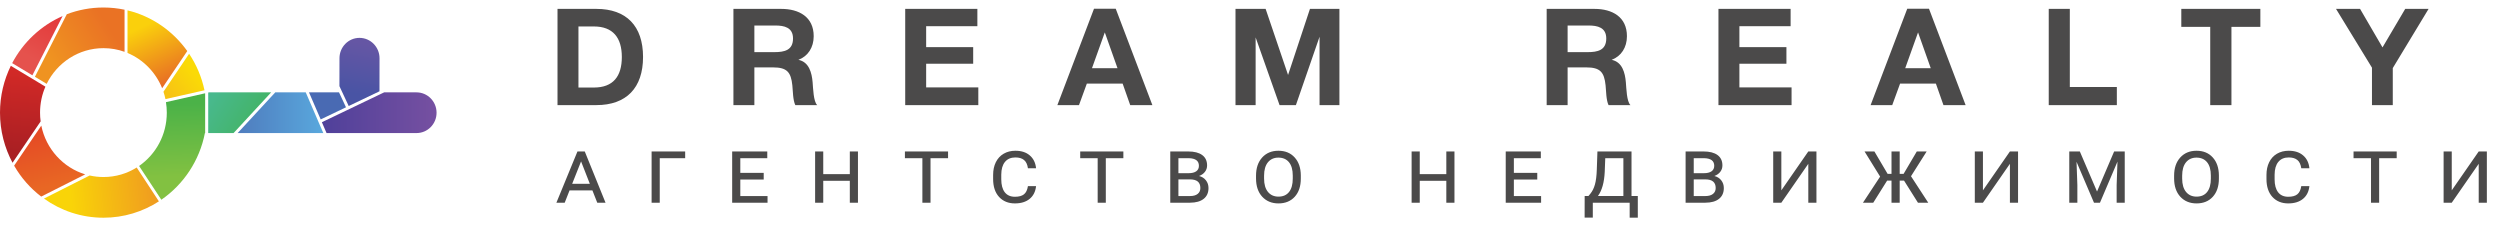 <svg width="333" height="32" viewBox="0 0 333 32" fill="none" xmlns="http://www.w3.org/2000/svg">
<path d="M74.26 14H79.444C83.422 14 85.654 11.714 85.654 7.592C85.654 3.452 83.422 1.184 79.444 1.184H74.26V14ZM77.05 11.66V3.524H79.102C81.64 3.524 82.828 5.018 82.828 7.592C82.828 10.166 81.676 11.66 79.102 11.66H77.05ZM97.692 1.184V14H100.482V8.978H102.984C104.82 8.978 105.36 9.608 105.54 11.372C105.612 12.074 105.612 13.352 105.936 14H108.852C108.348 13.532 108.312 11.768 108.24 10.958C108.132 9.698 107.772 8.258 106.35 7.97C107.628 7.484 108.384 6.314 108.384 4.82C108.384 2.246 106.422 1.184 104.064 1.184H97.692ZM100.482 3.398H103.272C104.46 3.398 105.63 3.65 105.63 5.126C105.63 6.71 104.46 6.944 103.146 6.944H100.482V3.398ZM130.186 1.184H120.574V14H130.312V11.642H123.364V8.492H129.628V6.278H123.364V3.488H130.186V1.184ZM148.618 1.166H145.72L140.842 14H143.722L144.766 11.138H149.536L150.544 14H153.496L148.618 1.166ZM148.852 9.086H145.45L147.16 4.316L148.852 9.086ZM164.568 14H167.25V4.982L170.436 14H172.614L175.764 4.892V14H178.41V1.184H174.486L171.57 9.986L168.582 1.184H164.568V14ZM206.016 1.184V14H208.806V8.978H211.308C213.144 8.978 213.684 9.608 213.864 11.372C213.936 12.074 213.936 13.352 214.26 14H217.176C216.672 13.532 216.636 11.768 216.564 10.958C216.456 9.698 216.096 8.258 214.674 7.97C215.952 7.484 216.708 6.314 216.708 4.82C216.708 2.246 214.746 1.184 212.388 1.184H206.016ZM208.806 3.398H211.596C212.784 3.398 213.954 3.65 213.954 5.126C213.954 6.71 212.784 6.944 211.47 6.944H208.806V3.398ZM238.51 1.184H228.898V14H238.636V11.642H231.688V8.492H237.952V6.278H231.688V3.488H238.51V1.184ZM256.942 1.166H254.044L249.166 14H252.046L253.09 11.138H257.86L258.868 14H261.82L256.942 1.166ZM257.176 9.086H253.774L255.484 4.316L257.176 9.086ZM281.964 11.588H275.7V1.184H272.892V14H281.964V11.588ZM301.08 1.184H290.55V3.578H294.402V14H297.228V3.578H301.08V1.184ZM323.488 1.184H320.374L317.35 6.314L314.362 1.184H311.158L315.946 9.014V14H318.718V9.068L323.488 1.184Z" fill="#4B4A4A"/>
<path d="M78.91 25.365H75.863L75.219 27H74.111L76.918 20.174H77.891L80.656 27H79.555L78.91 25.365ZM76.215 24.48H78.564L77.398 21.498L76.215 24.48ZM91.264 21.07H87.878V27H86.794V20.174H91.264V21.07ZM101.726 23.918H98.609V26.115H102.236V27H97.525V20.174H102.201V21.07H98.609V23.027H101.726V23.918ZM114.28 27H113.196V24.082H109.657V27H108.573V20.174H109.657V23.191H113.196V20.174H114.28V27ZM126.282 21.07H123.945V27H122.861V21.07H120.534V20.174H126.282V21.07ZM138.004 24.791C137.926 25.521 137.641 26.088 137.148 26.49C136.656 26.893 136.002 27.094 135.186 27.094C134.311 27.094 133.607 26.807 133.076 26.232C132.549 25.654 132.285 24.859 132.285 23.848V23.297C132.285 22.656 132.404 22.094 132.643 21.609C132.885 21.121 133.23 20.744 133.68 20.479C134.133 20.213 134.656 20.08 135.25 20.08C136.047 20.08 136.686 20.287 137.166 20.701C137.65 21.111 137.93 21.682 138.004 22.412H136.92C136.85 21.904 136.676 21.537 136.398 21.311C136.125 21.084 135.742 20.971 135.25 20.971C134.652 20.971 134.189 21.17 133.861 21.568C133.537 21.963 133.373 22.529 133.369 23.268V23.889C133.369 24.627 133.523 25.199 133.832 25.605C134.145 26.008 134.596 26.209 135.186 26.209C135.713 26.209 136.113 26.102 136.387 25.887C136.664 25.668 136.842 25.303 136.92 24.791H138.004ZM149.632 21.07H147.294V27H146.21V21.07H143.884V20.174H149.632V21.07ZM155.88 27V20.174H158.259C159.076 20.174 159.701 20.334 160.134 20.654C160.568 20.971 160.785 21.432 160.785 22.037C160.785 22.354 160.691 22.635 160.504 22.881C160.32 23.127 160.056 23.314 159.713 23.443C160.099 23.537 160.406 23.73 160.632 24.023C160.859 24.312 160.972 24.654 160.972 25.049C160.972 25.666 160.759 26.145 160.334 26.484C159.908 26.824 159.302 26.996 158.517 27H155.88ZM156.964 23.895V26.115H158.5C158.949 26.115 159.293 26.02 159.531 25.828C159.769 25.637 159.888 25.375 159.888 25.043C159.888 24.277 159.429 23.895 158.511 23.895H156.964ZM156.964 23.068H158.336C158.757 23.068 159.089 22.986 159.332 22.822C159.574 22.654 159.695 22.408 159.695 22.084C159.695 21.428 159.248 21.09 158.353 21.07H156.964V23.068ZM173.268 23.789C173.268 24.809 172.998 25.615 172.459 26.209C171.92 26.799 171.198 27.094 170.291 27.094C169.397 27.094 168.674 26.795 168.123 26.197C167.577 25.6 167.303 24.787 167.303 23.76V23.396C167.303 22.389 167.575 21.584 168.118 20.982C168.664 20.381 169.385 20.08 170.28 20.08C171.19 20.08 171.912 20.377 172.448 20.971C172.987 21.564 173.26 22.359 173.268 23.355V23.789ZM172.196 23.385C172.196 22.611 172.028 22.02 171.692 21.609C171.356 21.199 170.885 20.994 170.28 20.994C169.694 20.994 169.229 21.203 168.885 21.621C168.545 22.039 168.375 22.633 168.375 23.402V23.789C168.375 24.551 168.547 25.143 168.891 25.564C169.235 25.982 169.702 26.191 170.291 26.191C170.901 26.191 171.37 25.986 171.698 25.576C172.03 25.162 172.196 24.566 172.196 23.789V23.385ZM193.734 27H192.65V24.082H189.111V27H188.027V20.174H189.111V23.191H192.65V20.174H193.734V27ZM204.764 23.918H201.647V26.115H205.274V27H200.563V20.174H205.239V21.07H201.647V23.027H204.764V23.918ZM211.582 26.109L211.822 25.822C212.099 25.486 212.306 25.072 212.443 24.58C212.584 24.084 212.668 23.414 212.695 22.57L212.777 20.174H217.318V26.109H218.156V28.992H217.072V27H212.162V28.986H211.072L211.078 26.109H211.582ZM212.847 26.109H216.234V21.07H213.82L213.75 22.898C213.683 24.301 213.382 25.371 212.847 26.109ZM224.522 27V20.174H226.901C227.717 20.174 228.342 20.334 228.776 20.654C229.209 20.971 229.426 21.432 229.426 22.037C229.426 22.354 229.332 22.635 229.145 22.881C228.961 23.127 228.698 23.314 228.354 23.443C228.741 23.537 229.047 23.73 229.274 24.023C229.5 24.312 229.614 24.654 229.614 25.049C229.614 25.666 229.401 26.145 228.975 26.484C228.549 26.824 227.944 26.996 227.159 27H224.522ZM225.606 23.895V26.115H227.141C227.59 26.115 227.934 26.02 228.172 25.828C228.411 25.637 228.53 25.375 228.53 25.043C228.53 24.277 228.071 23.895 227.153 23.895H225.606ZM225.606 23.068H226.977C227.399 23.068 227.731 22.986 227.973 22.822C228.215 22.654 228.336 22.408 228.336 22.084C228.336 21.428 227.889 21.09 226.995 21.07H225.606V23.068ZM240.866 20.174H241.95V27H240.866V21.82L237.275 27H236.191V20.174H237.275V25.354L240.866 20.174ZM253.619 24.059H253.039V27H251.949V24.059H251.363L249.518 27H248.146L250.432 23.525L248.357 20.174H249.67L251.428 23.156H251.949V20.174H253.039V23.156H253.561L255.318 20.174H256.631L254.545 23.473L256.842 27H255.471L253.619 24.059ZM267.72 20.174H268.804V27H267.72V21.82L264.128 27H263.044V20.174H264.128V25.354L267.72 20.174ZM277.033 20.174L279.324 25.512L281.603 20.174H283.015V27H281.937V24.65L282.048 21.527L279.716 27H278.92L276.593 21.551L276.705 24.65V27H275.627V20.174H277.033ZM295.557 23.789C295.557 24.809 295.287 25.615 294.748 26.209C294.209 26.799 293.487 27.094 292.58 27.094C291.686 27.094 290.963 26.795 290.412 26.197C289.866 25.6 289.592 24.787 289.592 23.76V23.396C289.592 22.389 289.864 21.584 290.407 20.982C290.954 20.381 291.674 20.08 292.569 20.08C293.479 20.08 294.202 20.377 294.737 20.971C295.276 21.564 295.549 22.359 295.557 23.355V23.789ZM294.485 23.385C294.485 22.611 294.317 22.02 293.981 21.609C293.645 21.199 293.174 20.994 292.569 20.994C291.983 20.994 291.518 21.203 291.174 21.621C290.834 22.039 290.664 22.633 290.664 23.402V23.789C290.664 24.551 290.836 25.143 291.18 25.564C291.524 25.982 291.991 26.191 292.58 26.191C293.19 26.191 293.659 25.986 293.987 25.576C294.319 25.162 294.485 24.566 294.485 23.789V23.385ZM307.613 24.791C307.534 25.521 307.249 26.088 306.757 26.49C306.265 26.893 305.611 27.094 304.794 27.094C303.919 27.094 303.216 26.807 302.685 26.232C302.157 25.654 301.894 24.859 301.894 23.848V23.297C301.894 22.656 302.013 22.094 302.251 21.609C302.493 21.121 302.839 20.744 303.288 20.479C303.741 20.213 304.265 20.08 304.859 20.08C305.655 20.08 306.294 20.287 306.775 20.701C307.259 21.111 307.538 21.682 307.613 22.412H306.529C306.458 21.904 306.284 21.537 306.007 21.311C305.734 21.084 305.351 20.971 304.859 20.971C304.261 20.971 303.798 21.17 303.47 21.568C303.146 21.963 302.982 22.529 302.978 23.268V23.889C302.978 24.627 303.132 25.199 303.441 25.605C303.753 26.008 304.204 26.209 304.794 26.209C305.321 26.209 305.722 26.102 305.995 25.887C306.273 25.668 306.45 25.303 306.529 24.791H307.613ZM319.24 21.07H316.902V27H315.818V21.07H313.492V20.174H319.24V21.07ZM330.165 20.174H331.249V27H330.165V21.82L326.573 27H325.489V20.174H326.573V25.354L330.165 20.174Z" fill="#4B4A4A"/>
<path d="M1.622 8.409C3.091 5.62 5.461 3.395 8.338 2.14L4.313 10.03L1.622 8.409Z" fill="url(#paint0_linear)"/>
<path d="M1.669 21.679C0.608 19.692 0 17.419 0 15.003C0 12.764 0.521 10.648 1.442 8.768L6.049 11.543C5.588 12.602 5.334 13.775 5.334 15.003C5.334 15.397 5.361 15.784 5.414 16.17L1.669 21.679Z" fill="url(#paint1_linear)"/>
<path d="M5.488 26.184C4.033 25.072 2.804 23.674 1.883 22.066L5.501 16.733C6.129 19.834 8.399 22.324 11.35 23.226L5.488 26.184Z" fill="url(#paint2_linear)"/>
<path d="M21.164 26.822C19.028 28.199 16.497 29 13.78 29C10.829 29 8.092 28.057 5.855 26.449L11.944 23.375C12.538 23.511 13.153 23.579 13.787 23.579C15.409 23.579 16.925 23.118 18.207 22.31L21.164 26.822Z" fill="url(#paint3_linear)"/>
<path d="M27.332 17.724H27.292C26.578 21.408 24.442 24.57 21.491 26.605L18.526 22.107C20.756 20.56 22.218 17.962 22.218 15.01C22.218 14.528 22.178 14.06 22.105 13.606L27.326 12.425V17.724H27.332Z" fill="url(#paint4_linear)"/>
<path d="M51.167 12.303H55.48C56.955 12.303 58.15 13.518 58.15 15.017C58.15 16.517 56.955 17.724 55.48 17.724H43.496L42.875 16.279L51.167 12.303Z" fill="url(#paint5_linear)"/>
<path d="M45.212 11.476L45.219 7.758C45.219 6.258 46.414 5.044 47.882 5.044C49.351 5.044 50.553 6.258 50.553 7.758L50.546 12.161L46.447 14.121L45.212 11.476Z" fill="url(#paint6_linear)"/>
<path d="M41.159 12.303H45.158L46.086 14.291L42.715 15.906L41.159 12.303Z" fill="#496AB3"/>
<path d="M36.666 12.303H40.725L43.062 17.724H31.652L36.666 12.303Z" fill="url(#paint7_linear)"/>
<path d="M27.84 12.303H36.119L31.112 17.724H27.733V12.324L27.84 12.303Z" fill="url(#paint8_linear)"/>
<path d="M25.19 7.16C26.158 8.612 26.866 10.254 27.239 12.025L22.038 13.199C21.972 12.866 21.878 12.541 21.771 12.222L25.19 7.16Z" fill="url(#paint9_linear)"/>
<path d="M16.984 1.38C20.236 2.167 23.04 4.128 24.942 6.801L21.598 11.754C20.743 9.63 19.074 7.927 16.984 7.052V1.38Z" fill="url(#paint10_linear)"/>
<path d="M13.78 1C14.741 1 15.682 1.102 16.59 1.292V6.903C15.709 6.584 14.761 6.414 13.78 6.414C10.468 6.414 7.604 8.354 6.216 11.17L4.653 10.227L8.899 1.896C10.415 1.319 12.064 1 13.78 1Z" fill="url(#paint11_linear)"/>
<defs>
<linearGradient id="paint0_linear" x1="4.035" y1="7.585" x2="8.12" y2="0.346" gradientUnits="userSpaceOnUse">
<stop stop-color="#E5524D"/>
<stop offset="1" stop-color="#E23235"/>
</linearGradient>
<linearGradient id="paint1_linear" x1="2.844" y1="20.433" x2="4.139" y2="8.908" gradientUnits="userSpaceOnUse">
<stop stop-color="#A91F23"/>
<stop offset="1" stop-color="#D52A27"/>
</linearGradient>
<linearGradient id="paint2_linear" x1="7.138" y1="24.689" x2="5.31" y2="17.485" gradientUnits="userSpaceOnUse">
<stop stop-color="#E86724"/>
<stop offset="1" stop-color="#E54A25"/>
</linearGradient>
<linearGradient id="paint3_linear" x1="21.356" y1="25.555" x2="9.447" y2="26.798" gradientUnits="userSpaceOnUse">
<stop stop-color="#EF9921"/>
<stop offset="1" stop-color="#F9D408"/>
</linearGradient>
<linearGradient id="paint4_linear" x1="22.893" y1="13.881" x2="23.189" y2="23.501" gradientUnits="userSpaceOnUse">
<stop stop-color="#4BB248"/>
<stop offset="1" stop-color="#82C141"/>
</linearGradient>
<linearGradient id="paint5_linear" x1="42.878" y1="15.015" x2="58.148" y2="15.015" gradientUnits="userSpaceOnUse">
<stop stop-color="#4F409A"/>
<stop offset="1" stop-color="#7650A1"/>
</linearGradient>
<linearGradient id="paint6_linear" x1="48.162" y1="5.764" x2="46.88" y2="12.353" gradientUnits="userSpaceOnUse">
<stop stop-color="#6556A4"/>
<stop offset="1" stop-color="#4954A4"/>
</linearGradient>
<linearGradient id="paint7_linear" x1="31.651" y1="15.012" x2="43.063" y2="15.012" gradientUnits="userSpaceOnUse">
<stop stop-color="#4F7CBE"/>
<stop offset="1" stop-color="#59A8DD"/>
</linearGradient>
<linearGradient id="paint8_linear" x1="33.441" y1="15.422" x2="28.643" y2="12.313" gradientUnits="userSpaceOnUse">
<stop stop-color="#44B46C"/>
<stop offset="1" stop-color="#48B98D"/>
</linearGradient>
<linearGradient id="paint9_linear" x1="25.993" y1="9.808" x2="22.484" y2="12.621" gradientUnits="userSpaceOnUse">
<stop stop-color="#FADA07"/>
<stop offset="1" stop-color="#F7C314"/>
</linearGradient>
<linearGradient id="paint10_linear" x1="19.904" y1="3.108" x2="23.416" y2="10.549" gradientUnits="userSpaceOnUse">
<stop stop-color="#FAD00C"/>
<stop offset="1" stop-color="#E86E24"/>
</linearGradient>
<linearGradient id="paint11_linear" x1="6.428" y1="7.336" x2="13.846" y2="2.596" gradientUnits="userSpaceOnUse">
<stop stop-color="#EF9321"/>
<stop offset="1" stop-color="#EA7224"/>
</linearGradient>
</defs>
</svg>
